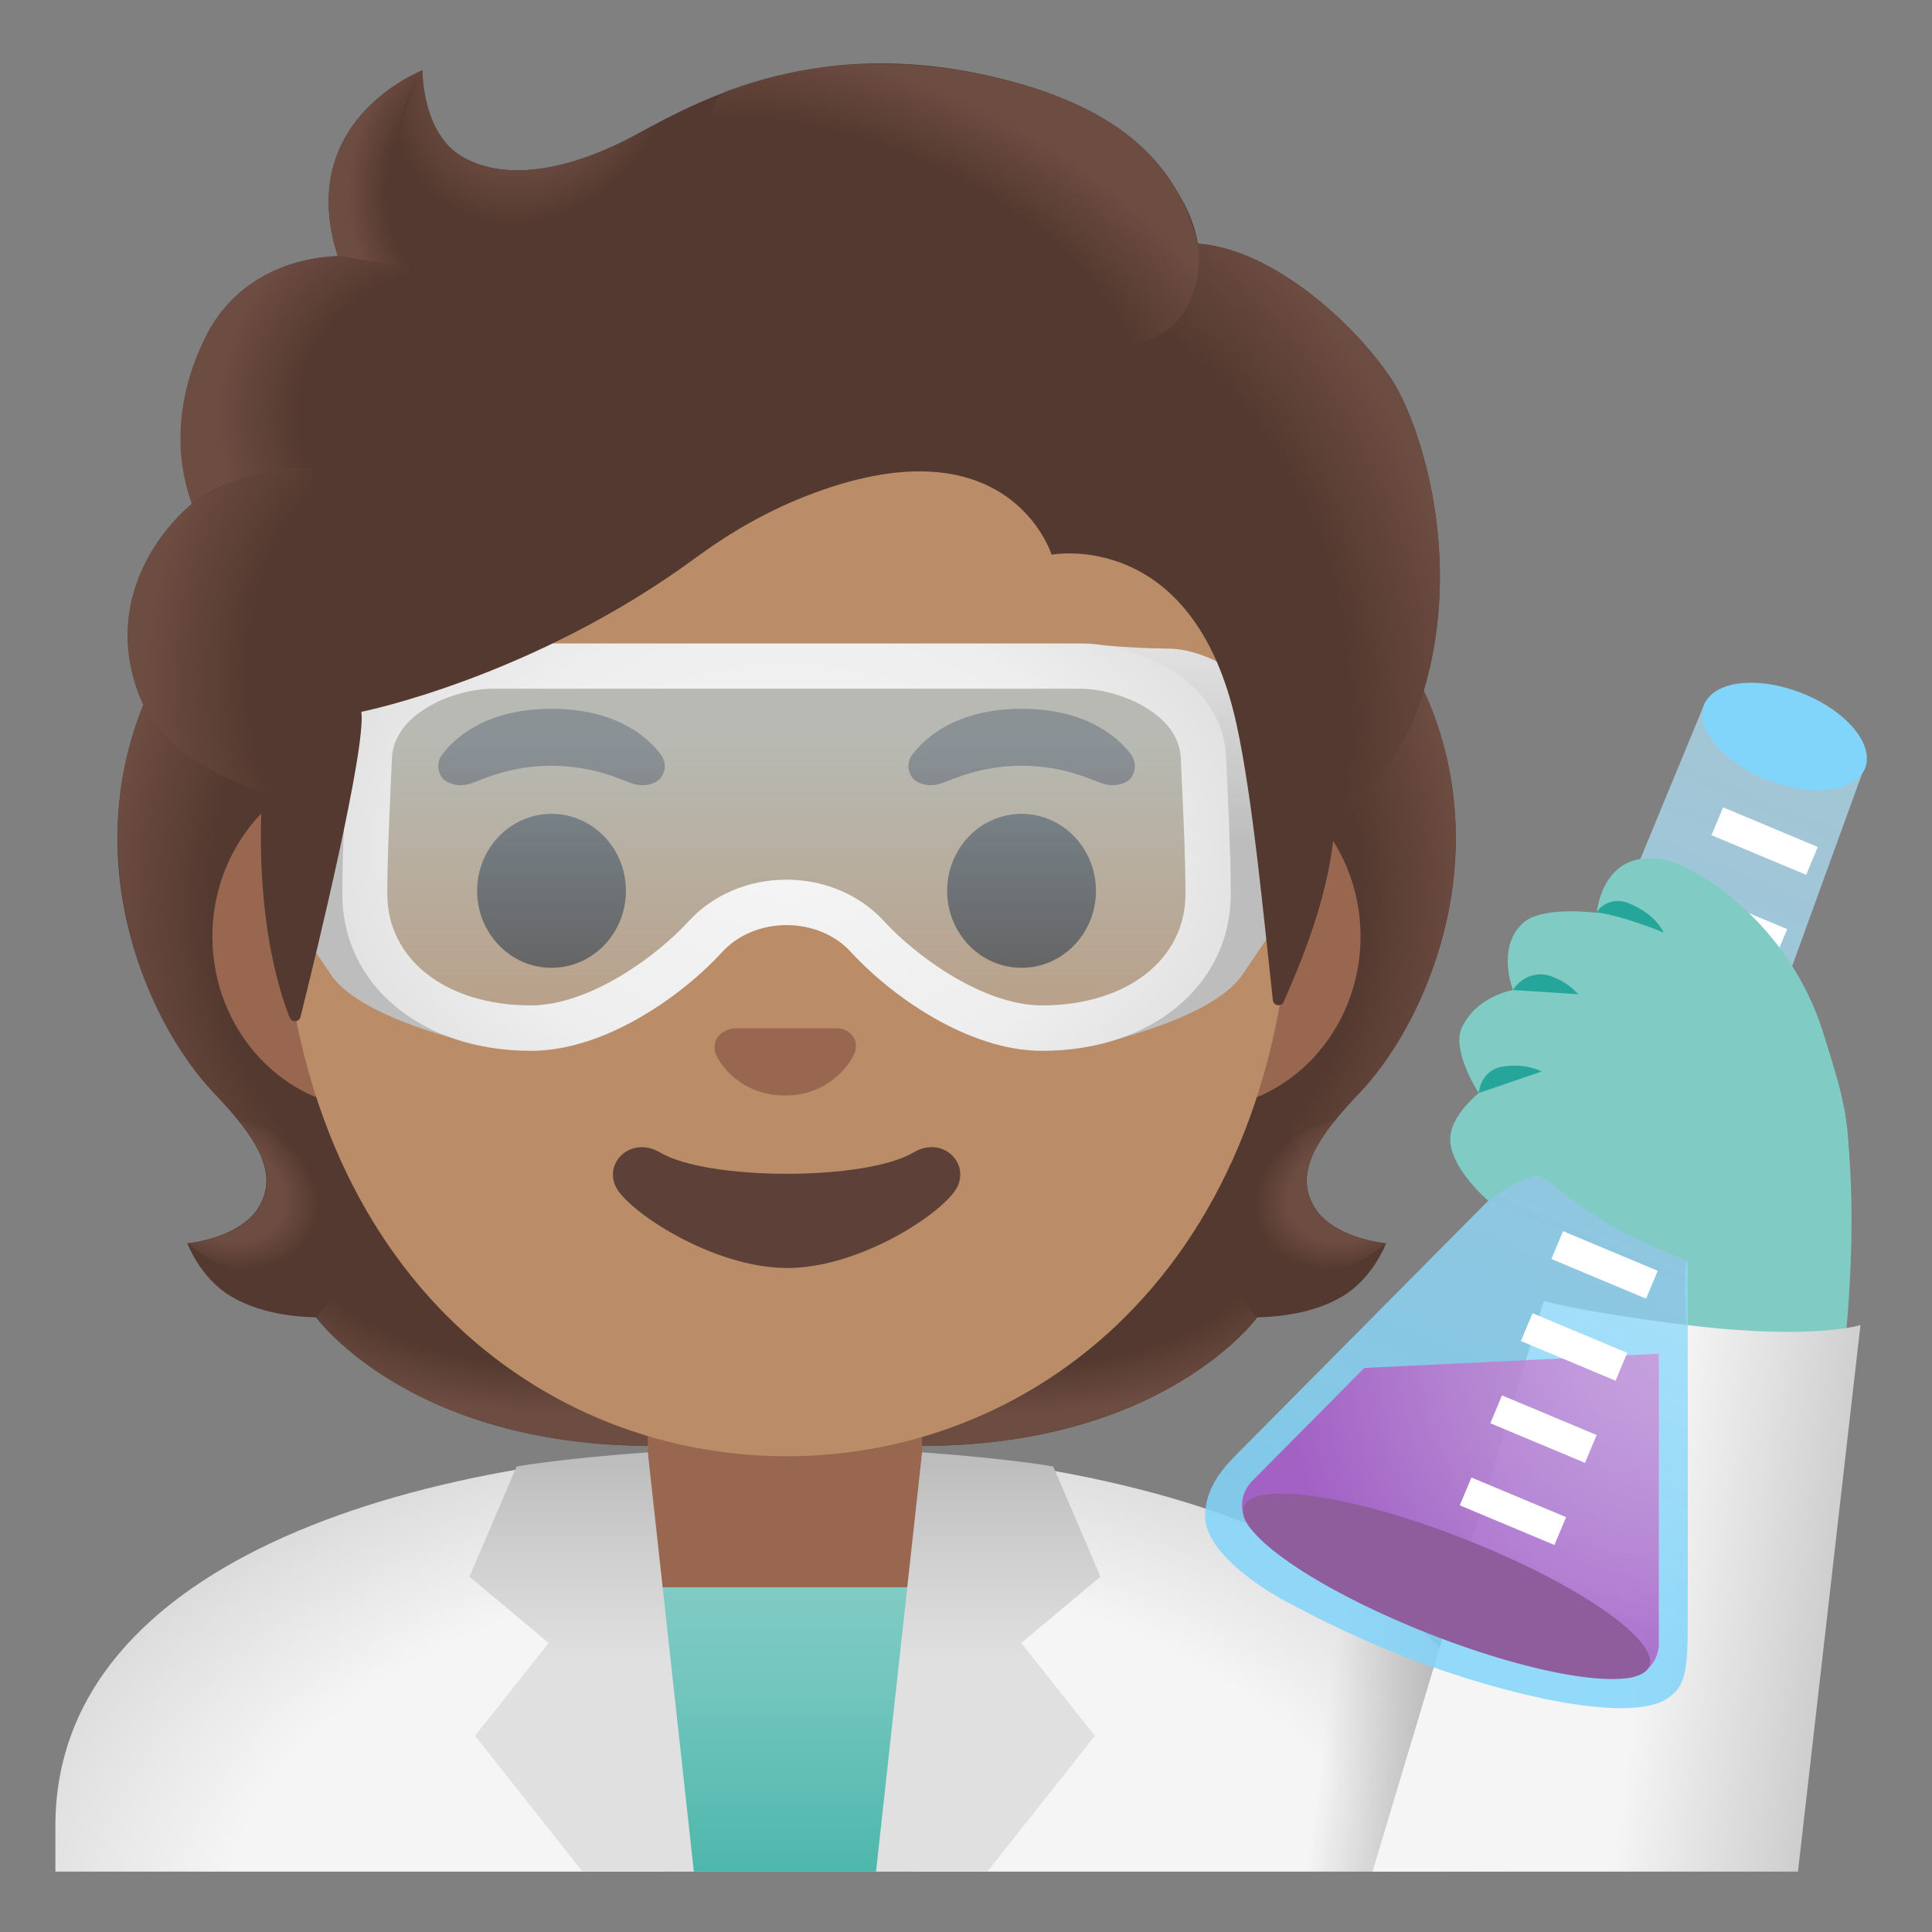 <svg xmlns="http://www.w3.org/2000/svg" width="1em" height="1em" viewBox="0 0 128 128"><rect x="0" y="0" width="128" height="128" fill="#808080" stroke="none"/><path fill="#543930" d="M87.01 79.85c-1.25-2.27.34-4.58 3.06-7.44c4.31-4.54 9-15.07 4.64-25.76c.03-.06-.86-1.86-.83-1.92l-1.79-.09c-.57-.08-20.26-.12-39.97-.12s-39.4.04-39.97.12c0 0-2.65 1.95-2.63 2.01c-4.36 10.69.33 21.21 4.64 25.75c2.71 2.86 4.3 5.17 3.06 7.44c-1.21 2.21-4.81 2.53-4.81 2.53s.83 2.26 2.83 3.48c1.85 1.13 4.13 1.39 5.7 1.43c0 0 6.15 8.51 22.23 8.51h17.9c16.08 0 22.23-8.51 22.23-8.51c1.57-.04 3.85-.3 5.7-1.43c2-1.22 2.83-3.48 2.83-3.48s-3.61-.31-4.82-2.52"/><radialGradient id="IconifyId195ad048a32870fdf188477" cx="111.527" cy="45.85" r="23.419" gradientTransform="matrix(1 0 0 .491 -44.833 59.629)" gradientUnits="userSpaceOnUse"><stop offset=".728" stop-color="#6D4C41" stop-opacity="0"/><stop offset="1" stop-color="#6D4C41"/></radialGradient><path fill="url(#IconifyId195ad048a32870fdf188477)" d="M52.1 95.79v-9.44l28.57-2.26l2.6 3.2s-6.15 8.51-22.23 8.51z"/><radialGradient id="IconifyId195ad048a32870fdf188478" cx="88.462" cy="49.332" r="6.921" gradientTransform="matrix(-.906 .424 -.314 -.672 185.393 74.32)" gradientUnits="userSpaceOnUse"><stop offset=".663" stop-color="#6D4C41"/><stop offset="1" stop-color="#6D4C41" stop-opacity="0"/></radialGradient><path fill="url(#IconifyId195ad048a32870fdf188478)" d="M83.21 83.16c-4.28-6.5 5.21-8.93 5.21-8.93l.01.01c-1.65 2.05-2.4 3.84-1.43 5.61c1.21 2.21 4.81 2.53 4.81 2.53s-4.91 4.36-8.6.78"/><radialGradient id="IconifyId195ad048a32870fdf188479" cx="106.398" cy="68.91" r="30.399" gradientTransform="matrix(-.075 -.997 .831 -.062 22.492 169.478)" gradientUnits="userSpaceOnUse"><stop offset=".725" stop-color="#6D4C41" stop-opacity="0"/><stop offset="1" stop-color="#6D4C41"/></radialGradient><path fill="url(#IconifyId195ad048a32870fdf188479)" d="M94.73 46.65c4.25 10.35-.22 21.01-4.41 25.51c-.57.62-3.01 3.01-3.57 4.92c0 0-9.54-13.31-12.39-21.13c-.57-1.58-1.1-3.2-1.17-4.88c-.05-1.26.14-2.76.87-3.83c.89-1.31 20.16-1.7 20.16-1.7c0 .01.51 1.11.51 1.11"/><radialGradient id="IconifyId195ad048a32870fdf188480" cx="32.421" cy="68.91" r="30.399" gradientTransform="matrix(.075 -.997 -.831 -.062 87.272 95.707)" gradientUnits="userSpaceOnUse"><stop offset=".725" stop-color="#6D4C41" stop-opacity="0"/><stop offset="1" stop-color="#6D4C41"/></radialGradient><path fill="url(#IconifyId195ad048a32870fdf188480)" d="M9.51 46.65c-4.24 10.35.23 21.01 4.41 25.5c.57.62 3.01 3.01 3.57 4.92c0 0 9.54-13.31 12.39-21.13c.58-1.58 1.1-3.2 1.17-4.88c.05-1.26-.14-2.76-.87-3.83c-.89-1.31-1.93-.96-3.44-.96c-2.88 0-15.49-.74-16.47-.74c.01.02-.76 1.12-.76 1.12"/><radialGradient id="IconifyId195ad048a32870fdf188481" cx="37.55" cy="45.85" r="23.419" gradientTransform="matrix(-1 0 0 .491 75.1 59.629)" gradientUnits="userSpaceOnUse"><stop offset=".728" stop-color="#6D4C41" stop-opacity="0"/><stop offset="1" stop-color="#6D4C41"/></radialGradient><path fill="url(#IconifyId195ad048a32870fdf188481)" d="M52.14 95.79v-9.44l-28.57-2.26l-2.6 3.2s6.15 8.51 22.23 8.51z"/><radialGradient id="IconifyId195ad048a32870fdf188482" cx="14.485" cy="49.332" r="6.921" gradientTransform="matrix(.906 .424 .314 -.672 -14.144 105.674)" gradientUnits="userSpaceOnUse"><stop offset=".663" stop-color="#6D4C41"/><stop offset="1" stop-color="#6D4C41" stop-opacity="0"/></radialGradient><path fill="url(#IconifyId195ad048a32870fdf188482)" d="M21.04 83.16c4.28-6.5-5.21-8.93-5.21-8.93l-.01.01c1.65 2.05 2.4 3.84 1.43 5.61c-1.21 2.21-4.81 2.53-4.81 2.53s4.9 4.36 8.6.78"/><radialGradient id="IconifyId195ad048a32870fdf188483" cx="53.197" cy=".828" r="68.219" gradientTransform="matrix(1 0 0 -.604 0 127.672)" gradientUnits="userSpaceOnUse"><stop offset=".559" stop-color="#F5F5F5"/><stop offset="1" stop-color="#C6C6C6"/></radialGradient><path fill="url(#IconifyId195ad048a32870fdf188483)" d="M51.79 95.9c-23.62.07-48.12 7.33-48.12 25.06V124H99.9v-3.04c.01-17.73-24.49-24.99-48.11-25.06"/><linearGradient id="IconifyId195ad048a32870fdf188484" x1="87.791" x2="102.249" y1="13.598" y2="11.683" gradientTransform="matrix(1 0 0 -1 0 128)" gradientUnits="userSpaceOnUse"><stop offset="0" stop-color="#9E9E9E" stop-opacity="0"/><stop offset=".788" stop-color="#9E9E9E"/></linearGradient><path fill="url(#IconifyId195ad048a32870fdf188484)" d="M89.9 104.59L84.07 124H99.9v-3.04c.01-7.04-3.86-12.43-10-16.37"/><path fill="#99674F" d="M52 92.53h-9.08v9.98c0 4.51 3.7 8.17 8.26 8.17h1.65c4.56 0 8.26-3.66 8.26-8.17v-9.98zm27.44-41.89H24.78c-5.89 0-10.71 5.14-10.71 11.41s4.82 11.41 10.71 11.41h54.65c5.89 0 10.71-5.14 10.71-11.41s-4.81-11.41-10.7-11.41"/><path fill="#BA8D68" d="M52.11 11.27c-17.4 0-33.52 18.61-33.52 45.4c0 26.64 16.61 39.81 33.52 39.81s33.52-13.17 33.52-39.81c0-26.79-16.12-45.4-33.52-45.4"/><path fill="#99674F" d="M55.86 68.26c-.11-.04-.21-.07-.32-.08h-7.08c-.11.01-.22.04-.32.08c-.64.26-.99.92-.69 1.63s1.71 2.69 4.55 2.69s4.25-1.99 4.55-2.69s-.05-1.37-.69-1.63"/><path fill="#5D4037" d="M60.53 76.35c-3.19 1.89-13.63 1.89-16.81 0c-1.83-1.09-3.7.58-2.94 2.24c.75 1.63 6.44 5.42 11.37 5.42s10.55-3.79 11.3-5.42c.75-1.67-1.09-3.33-2.92-2.24"/><path fill="#613E31" d="M43.77 49.97c-.93-1.23-3.07-3.01-7.23-3.01s-6.31 1.79-7.23 3.01c-.41.54-.31 1.17-.02 1.55c.26.35 1.04.68 1.9.39s2.54-1.16 5.35-1.18c2.81.02 4.49.89 5.35 1.18s1.64-.03 1.9-.39c.29-.37.39-1-.02-1.55m31.15 0c-.93-1.23-3.07-3.01-7.23-3.01s-6.31 1.79-7.23 3.01c-.41.54-.31 1.17-.02 1.55c.26.35 1.04.68 1.9.39s2.54-1.16 5.35-1.18c2.81.02 4.49.89 5.35 1.18s1.64-.03 1.9-.39c.28-.37.38-1-.02-1.55"/><g fill="#49362E"><ellipse cx="36.54" cy="59.02" rx="4.93" ry="5.1"/><ellipse cx="67.68" cy="59.02" rx="4.93" ry="5.1"/></g><linearGradient id="IconifyId195ad048a32870fdf188485" x1="52.079" x2="52.079" y1="22.841" y2="3.812" gradientTransform="matrix(1 0 0 -1 0 128)" gradientUnits="userSpaceOnUse"><stop offset=".003" stop-color="#80CBC4"/><stop offset=".333" stop-color="#73C6BE"/><stop offset=".941" stop-color="#51B8AE"/><stop offset="1" stop-color="#4DB6AC"/></linearGradient><path fill="url(#IconifyId195ad048a32870fdf188485)" d="M62.65 105.16H41.51L43.92 124h16.57z"/><linearGradient id="IconifyId195ad048a32870fdf188486" x1="38.534" x2="38.534" y1="11.203" y2="31.406" gradientTransform="matrix(1 0 0 -1 0 128)" gradientUnits="userSpaceOnUse"><stop offset=".335" stop-color="#E0E0E0"/><stop offset=".668" stop-color="#D0D0D0"/><stop offset=".987" stop-color="#BDBDBD"/></linearGradient><path fill="url(#IconifyId195ad048a32870fdf188486)" d="M42.92 96.22c-5.92.43-8.69.94-8.69.94l-3.13 7.3l5.25 4.39l-4.88 6.15l7.12 9h7.38z"/><linearGradient id="IconifyId195ad048a32870fdf188487" x1="38.684" x2="38.684" y1="11.203" y2="31.406" gradientTransform="rotate(180 52.079 64)" gradientUnits="userSpaceOnUse"><stop offset=".335" stop-color="#E0E0E0"/><stop offset=".668" stop-color="#D0D0D0"/><stop offset=".987" stop-color="#BDBDBD"/></linearGradient><path fill="url(#IconifyId195ad048a32870fdf188487)" d="M61.09 96.22c5.92.43 8.69.94 8.69.94l3.13 7.3l-5.25 4.39l4.88 6.15l-7.12 9h-7.38z"/><path fill="#99674F" d="M55.92 68.21c-.1-.04-.21-.07-.32-.08h-6.99c-.11.01-.21.04-.32.08c-.63.26-.98.91-.68 1.61s1.69 2.66 4.49 2.66s4.19-1.96 4.49-2.66c.32-.69-.03-1.35-.67-1.61"/><linearGradient id="IconifyId195ad048a32870fdf188488" x1="51.654" x2="51.654" y1="83.691" y2="59.498" gradientTransform="matrix(1 0 0 -1 0 128)" gradientUnits="userSpaceOnUse"><stop offset=".203" stop-color="#B3E5FC" stop-opacity=".5"/><stop offset="1" stop-color="#B3E5FC" stop-opacity=".2"/></linearGradient><path fill="url(#IconifyId195ad048a32870fdf188488)" d="M31.1 44.31h42.65l5.79 5.1v15.03s-3.94 5.5-13.44 3.19s-8.23-8.05-13.88-8.05s-8.25 9.17-20.62 8.92c0 0-6.38-.56-7.56-4.56l-.27-16.61z"/><linearGradient id="IconifyId195ad048a32870fdf188489" x1="80.209" x2="80.209" y1="72.219" y2="84.847" gradientTransform="matrix(1 0 0 -1 0 128)" gradientUnits="userSpaceOnUse"><stop offset="0" stop-color="#BDBDBD"/><stop offset="1" stop-color="#E0E0E0"/></linearGradient><path fill="url(#IconifyId195ad048a32870fdf188489)" d="M88.28 54.76c.01.67-.19 1.32-.57 1.87l-5.47 8.05c-2.06 2.85-9.3 4.43-9.3 4.43l8.18-9.14l-1.56-11.5l-7.43-5.8s3.07.3 5.24.3s4.33 1.39 5.44 2.16l4.02 2.77c.88.61 1.4 1.6 1.41 2.67z"/><linearGradient id="IconifyId195ad048a32870fdf188490" x1="25.002" x2="25.002" y1="72.386" y2="84.508" gradientTransform="matrix(1 0 0 -1 0 128)" gradientUnits="userSpaceOnUse"><stop offset="0" stop-color="#BDBDBD"/><stop offset="1" stop-color="#E0E0E0"/></linearGradient><path fill="url(#IconifyId195ad048a32870fdf188490)" d="M18.15 59.02L22 64.68c2.06 2.85 9.3 4.43 9.3 4.43l-8.18-9.14l1.56-11.5l7.43-5.8s-3.07.3-5.24.3s-4.33 1.39-5.44 2.16l-2.85 1.97c-.87.6-.8 11.36-.43 11.92"/><radialGradient id="IconifyId195ad048a32870fdf188491" cx="52.111" cy="71.87" r="22.896" gradientTransform="matrix(0 1 1.408 0 -49.11 4.017)" gradientUnits="userSpaceOnUse"><stop offset="0" stop-color="#F5F5F5"/><stop offset=".676" stop-color="#EEE"/><stop offset="1" stop-color="#E0E0E0"/></radialGradient><path fill="url(#IconifyId195ad048a32870fdf188491)" d="M71.58 45.63c1.1 0 2.93.35 4.48 1.34c2.1 1.34 2.16 2.89 2.18 3.4c.03.77.06 1.51.1 2.25c.1 2.31.2 4.49.2 6.61c0 4.35-3.91 7.38-9.5 7.38c-3.95 0-8.42-3.33-10.46-5.57c-1.6-1.75-3.96-2.76-6.48-2.76s-4.88 1.01-6.48 2.76c-2.04 2.24-6.51 5.57-10.46 5.57c-5.59 0-9.5-3.03-9.5-7.38c0-2.13.1-4.31.2-6.61c.03-.74.07-1.49.1-2.25c.02-.51.08-2.06 2.18-3.4c1.55-.99 3.38-1.34 4.48-1.34zm0-3H32.64c-3.58 0-9.44 2.3-9.66 7.62c-.13 3.2-.3 6.1-.3 8.99c0 6 5.21 10.38 12.5 10.38c5 0 10.15-3.78 12.67-6.55c1.08-1.18 2.67-1.78 4.26-1.78s3.19.6 4.26 1.78c2.53 2.77 7.67 6.55 12.67 6.55c7.29 0 12.5-4.38 12.5-10.38c0-2.88-.17-5.79-.3-8.99c-.21-5.32-6.07-7.62-9.66-7.62"/><path fill="#80CBC4" d="M122.19 73.46c1.14 7.79-.11 16.87-.11 16.87l-10.26-.9s-.39-5.91 0-5.92z"/><linearGradient id="IconifyId195ad048a32870fdf188492" x1="97.842" x2="123.585" y1="23.331" y2="19.92" gradientTransform="matrix(1 0 0 -1 0 128)" gradientUnits="userSpaceOnUse"><stop offset=".437" stop-color="#F5F5F5"/><stop offset="1" stop-color="#C6C6C6"/></linearGradient><path fill="url(#IconifyId195ad048a32870fdf188492)" d="M111.86 87.8c-6.66-.81-9.59-1.6-9.59-1.6L90.93 124h28.19l4.14-36.21s-3.15 1.01-11.4.01"/><linearGradient id="IconifyId195ad048a32870fdf188493" x1="118.436" x2="95.96" y1="75.977" y2="23.265" gradientTransform="matrix(1 0 0 -1 0 128)" gradientUnits="userSpaceOnUse"><stop offset="0" stop-color="#B3E5FC" stop-opacity=".8"/><stop offset=".083" stop-color="#AEE3FC" stop-opacity=".817"/><stop offset=".674" stop-color="#8DD8FA" stop-opacity=".935"/><stop offset="1" stop-color="#81D4FA"/></linearGradient><path fill="url(#IconifyId195ad048a32870fdf188493)" d="M110.36 112.59c-2.27 1.4-9.11.12-15.75-2.25c-5.12-1.83-9.23-4.16-9.27-4.17c-.53-.25-5.5-2.95-5.5-5.74c0-2.32 1.96-3.89 2.44-4.43l.1-.1l17.46-17.6l13.14-31.8l.02-.01s2.36-.81 5.67.49s5.01 3.46 5.01 3.46l-.02.01l-11.85 32.62s.03 23.38 0 25.39c-.04 2.73-.36 3.45-1.45 4.13" opacity=".86"/><radialGradient id="IconifyId195ad048a32870fdf188494" cx="112.17" cy="40.376" r="25.366" gradientTransform="scale(1 -1)rotate(-13.308 -444.826 -16.588)" gradientUnits="userSpaceOnUse"><stop offset="0" stop-color="#CE93D8"/><stop offset=".205" stop-color="#CA8AD5"/><stop offset=".537" stop-color="#BF73CC"/><stop offset=".95" stop-color="#AD4CBE"/><stop offset="1" stop-color="#AB47BC"/></radialGradient><path fill="url(#IconifyId195ad048a32870fdf188494)" d="M106.76 111.03c-5.64-2.2-17.38-6.85-23.03-9.14c-1.53-.63-1.93-2.6-.77-3.77l7.43-7.49l19.51-.94v19.19c.01 1.61-1.62 2.74-3.14 2.15" opacity=".8"/><path fill="#FFF" d="m96.714 99.733l.772-1.844l6.272 2.626l-.772 1.844zm2.025-5.44l.772-1.845l6.272 2.626l-.772 1.845zm2.024-5.445l.772-1.844l6.273 2.626l-.773 1.845zm2.021-5.436l.772-1.845l6.273 2.626l-.773 1.845zm2.025-5.441l.772-1.845l6.273 2.626l-.773 1.845zm2.017-5.432l.772-1.845l6.273 2.626l-.773 1.844zm2.024-5.44l.772-1.845l6.273 2.626l-.773 1.844zm2.513-6.321l.772-1.845l6.273 2.626l-.772 1.845zm2.027-5.444l.771-1.845l6.273 2.626l-.772 1.845z"/><path fill="#80CBC4" d="M98.6 79.55s-2.53-2.14-2.52-4.09c.01-1.56 1.89-3.04 1.89-3.04s-1.8-2.77-1.14-4.28c.94-2.14 3.41-2.55 3.41-2.55s-1.12-2.79.65-4.43c1.26-1.17 4.9-.68 4.9-.68s.36-4.58 4.82-3.43c1.74.45 7.91 3.99 10.21 11.46c1.44 4.67 2 6.06 1.54 13.06c-.2 2.97-7.71 2.97-10.54 1.95c-7.05-2.54-9.05-5.64-10.02-5.62c-.98.02-3.2 1.65-3.2 1.65"/><path fill="#26A69A" d="M99.47 70.68c-.72.13-1.28.71-1.44 1.43l-.07.31l4.18-1.43c-.97-.46-1.94-.44-2.67-.31m5.09-4.81c-.57-.63-1.23-.99-1.82-1.2c-.94-.33-1.98.07-2.5.92zm3.29-6.05c-.73-.29-1.6-.07-2.04.58c-.01.02-.02.04-.03.05c1.78.22 4.45 1.34 4.45 1.34c-.55-1.06-1.56-1.65-2.38-1.97"/><ellipse cx="95.85" cy="105.1" fill="#8F5D9B" rx="3.35" ry="14.43" transform="rotate(-68.482 95.846 105.104)"/><ellipse cx="118.24" cy="48.8" fill="#81D4FA" rx="3.09" ry="5.73" transform="rotate(-68.507 118.233 48.8)"/><path fill="#543930" d="M92.18 25.11c-2.44-3.69-7.91-8.64-12.82-8.97c-.79-4.72-5.84-8.72-10.73-10.27c-13.23-4.19-21.84.51-26.46 3.03c-.96.52-7.17 3.97-11.51 1.5c-2.72-1.55-2.67-5.74-2.67-5.74s-8.52 3.25-5.61 12.3c-2.93.12-6.77 1.36-8.8 5.47c-2.42 4.9-1.56 8.99-.86 10.95c-2.52 2.14-5.69 6.69-3.52 12.6c1.64 4.45 8.17 6.5 8.17 6.5c-.46 8.01 1.03 12.94 1.82 14.93c.14.35.63.32.72-.04c.99-3.97 4.36-17.8 4.03-20.21c0 0 11.34-2.25 22.17-10.22c2.2-1.62 4.59-3 7.13-4.01c13.59-5.41 16.43 3.82 16.43 3.82s9.42-1.81 12.26 11.27c1.07 4.9 1.79 12.75 2.4 18.24c.04.39.57.47.72.11c.95-2.18 2.85-6.5 3.3-10.91c.16-1.55 4.34-3.6 6.14-10.26c2.41-8.88-.54-17.42-2.31-20.09"/><radialGradient id="IconifyId195ad048a32870fdf188495" cx="70.13" cy="84.946" r="35.633" gradientTransform="matrix(.308 .952 .706 -.228 -11.415 -4.292)" gradientUnits="userSpaceOnUse"><stop offset=".699" stop-color="#6D4C41" stop-opacity="0"/><stop offset="1" stop-color="#6D4C41"/></radialGradient><path fill="url(#IconifyId195ad048a32870fdf188495)" d="M88.33 55.5c.16-1.55 4.34-3.6 6.14-10.26c.19-.71.35-1.43.5-2.15c1.46-8.09-1.16-15.52-2.79-17.98c-2.26-3.41-7.1-7.89-11.69-8.81c-.4-.05-.79-.1-1.16-.12c0 0 .33 2.15-.54 3.86c-1.12 2.22-3.41 2.75-3.41 2.75c11.97 11.98 11.12 22 12.95 32.71"/><radialGradient id="IconifyId195ad048a32870fdf188496" cx="35.391" cy="123.8" r="9.343" gradientTransform="matrix(.881 .473 .56 -1.045 -65.163 116.846)" gradientUnits="userSpaceOnUse"><stop offset=".58" stop-color="#6D4C41"/><stop offset="1" stop-color="#6D4C41" stop-opacity="0"/></radialGradient><path fill="url(#IconifyId195ad048a32870fdf188496)" d="M45.06 7.39c-1.1.53-2.06 1.06-2.9 1.51c-.96.52-7.17 3.97-11.51 1.5c-2.67-1.52-2.67-5.58-2.67-5.72c-1.23 1.57-4.95 12.78 5.93 13.53c4.69.32 7.58-3.77 9.3-7.23c.62-1.26 1.59-3.1 1.85-3.59"/><radialGradient id="IconifyId195ad048a32870fdf188497" cx="164.429" cy="52.214" r="28.721" gradientTransform="matrix(-.938 -.394 -.218 .528 221.867 58.424)" gradientUnits="userSpaceOnUse"><stop offset=".699" stop-color="#6D4C41" stop-opacity="0"/><stop offset="1" stop-color="#6D4C41"/></radialGradient><path fill="url(#IconifyId195ad048a32870fdf188497)" d="M67.27 5.47c7.32 1.98 10.89 5.71 12.08 10.68c.35 1.46.77 15.08-25.23-.4c-9.67-5.76-7.03-9.36-5.9-9.77c4.42-1.6 10.85-2.73 19.05-.51"/><radialGradient id="IconifyId195ad048a32870fdf188498" cx="31.64" cy="115.276" r="8.575" gradientTransform="matrix(1 0 0 -1.223 0 153.742)" gradientUnits="userSpaceOnUse"><stop offset=".702" stop-color="#6D4C41" stop-opacity="0"/><stop offset="1" stop-color="#6D4C41"/></radialGradient><path fill="url(#IconifyId195ad048a32870fdf188498)" d="M27.95 4.68c-.01.01-.03.01-.06.03c-.93.39-8.24 3.78-5.51 12.25l7.78 1.25c-6.89-6.98-2.17-13.55-2.17-13.55z"/><radialGradient id="IconifyId195ad048a32870fdf188499" cx="30.46" cy="100.139" r="16.083" gradientTransform="matrix(-.966 -.26 -.243 .904 84.229 -54.72)" gradientUnits="userSpaceOnUse"><stop offset=".66" stop-color="#6D4C41" stop-opacity="0"/><stop offset="1" stop-color="#6D4C41"/></radialGradient><path fill="url(#IconifyId195ad048a32870fdf188499)" d="m27.18 17.73l-4.81-.77c-.19 0-.83.06-1.18.11c-2.71.38-5.9 1.78-7.63 5.36c-1.86 3.86-1.81 7.17-1.3 9.38c.15.74.45 1.58.45 1.58s2.38-2.26 8.05-2.41z"/><radialGradient id="IconifyId195ad048a32870fdf188500" cx="26.645" cy="84.609" r="16.886" gradientTransform="matrix(.991 .136 .192 -1.392 -15.952 157.543)" gradientUnits="userSpaceOnUse"><stop offset=".598" stop-color="#6D4C41" stop-opacity="0"/><stop offset="1" stop-color="#6D4C41"/></radialGradient><path fill="url(#IconifyId195ad048a32870fdf188500)" d="M12.48 33.58c-2.37 2.1-5.56 6.79-3.21 12.61c1.77 4.39 8.09 6.29 8.09 6.29c0 .02 1.26.4 1.91.4l1.48-21.9c-3.03 0-5.94.91-7.82 2.22c.03.03-.46.35-.45.38"/></svg>
